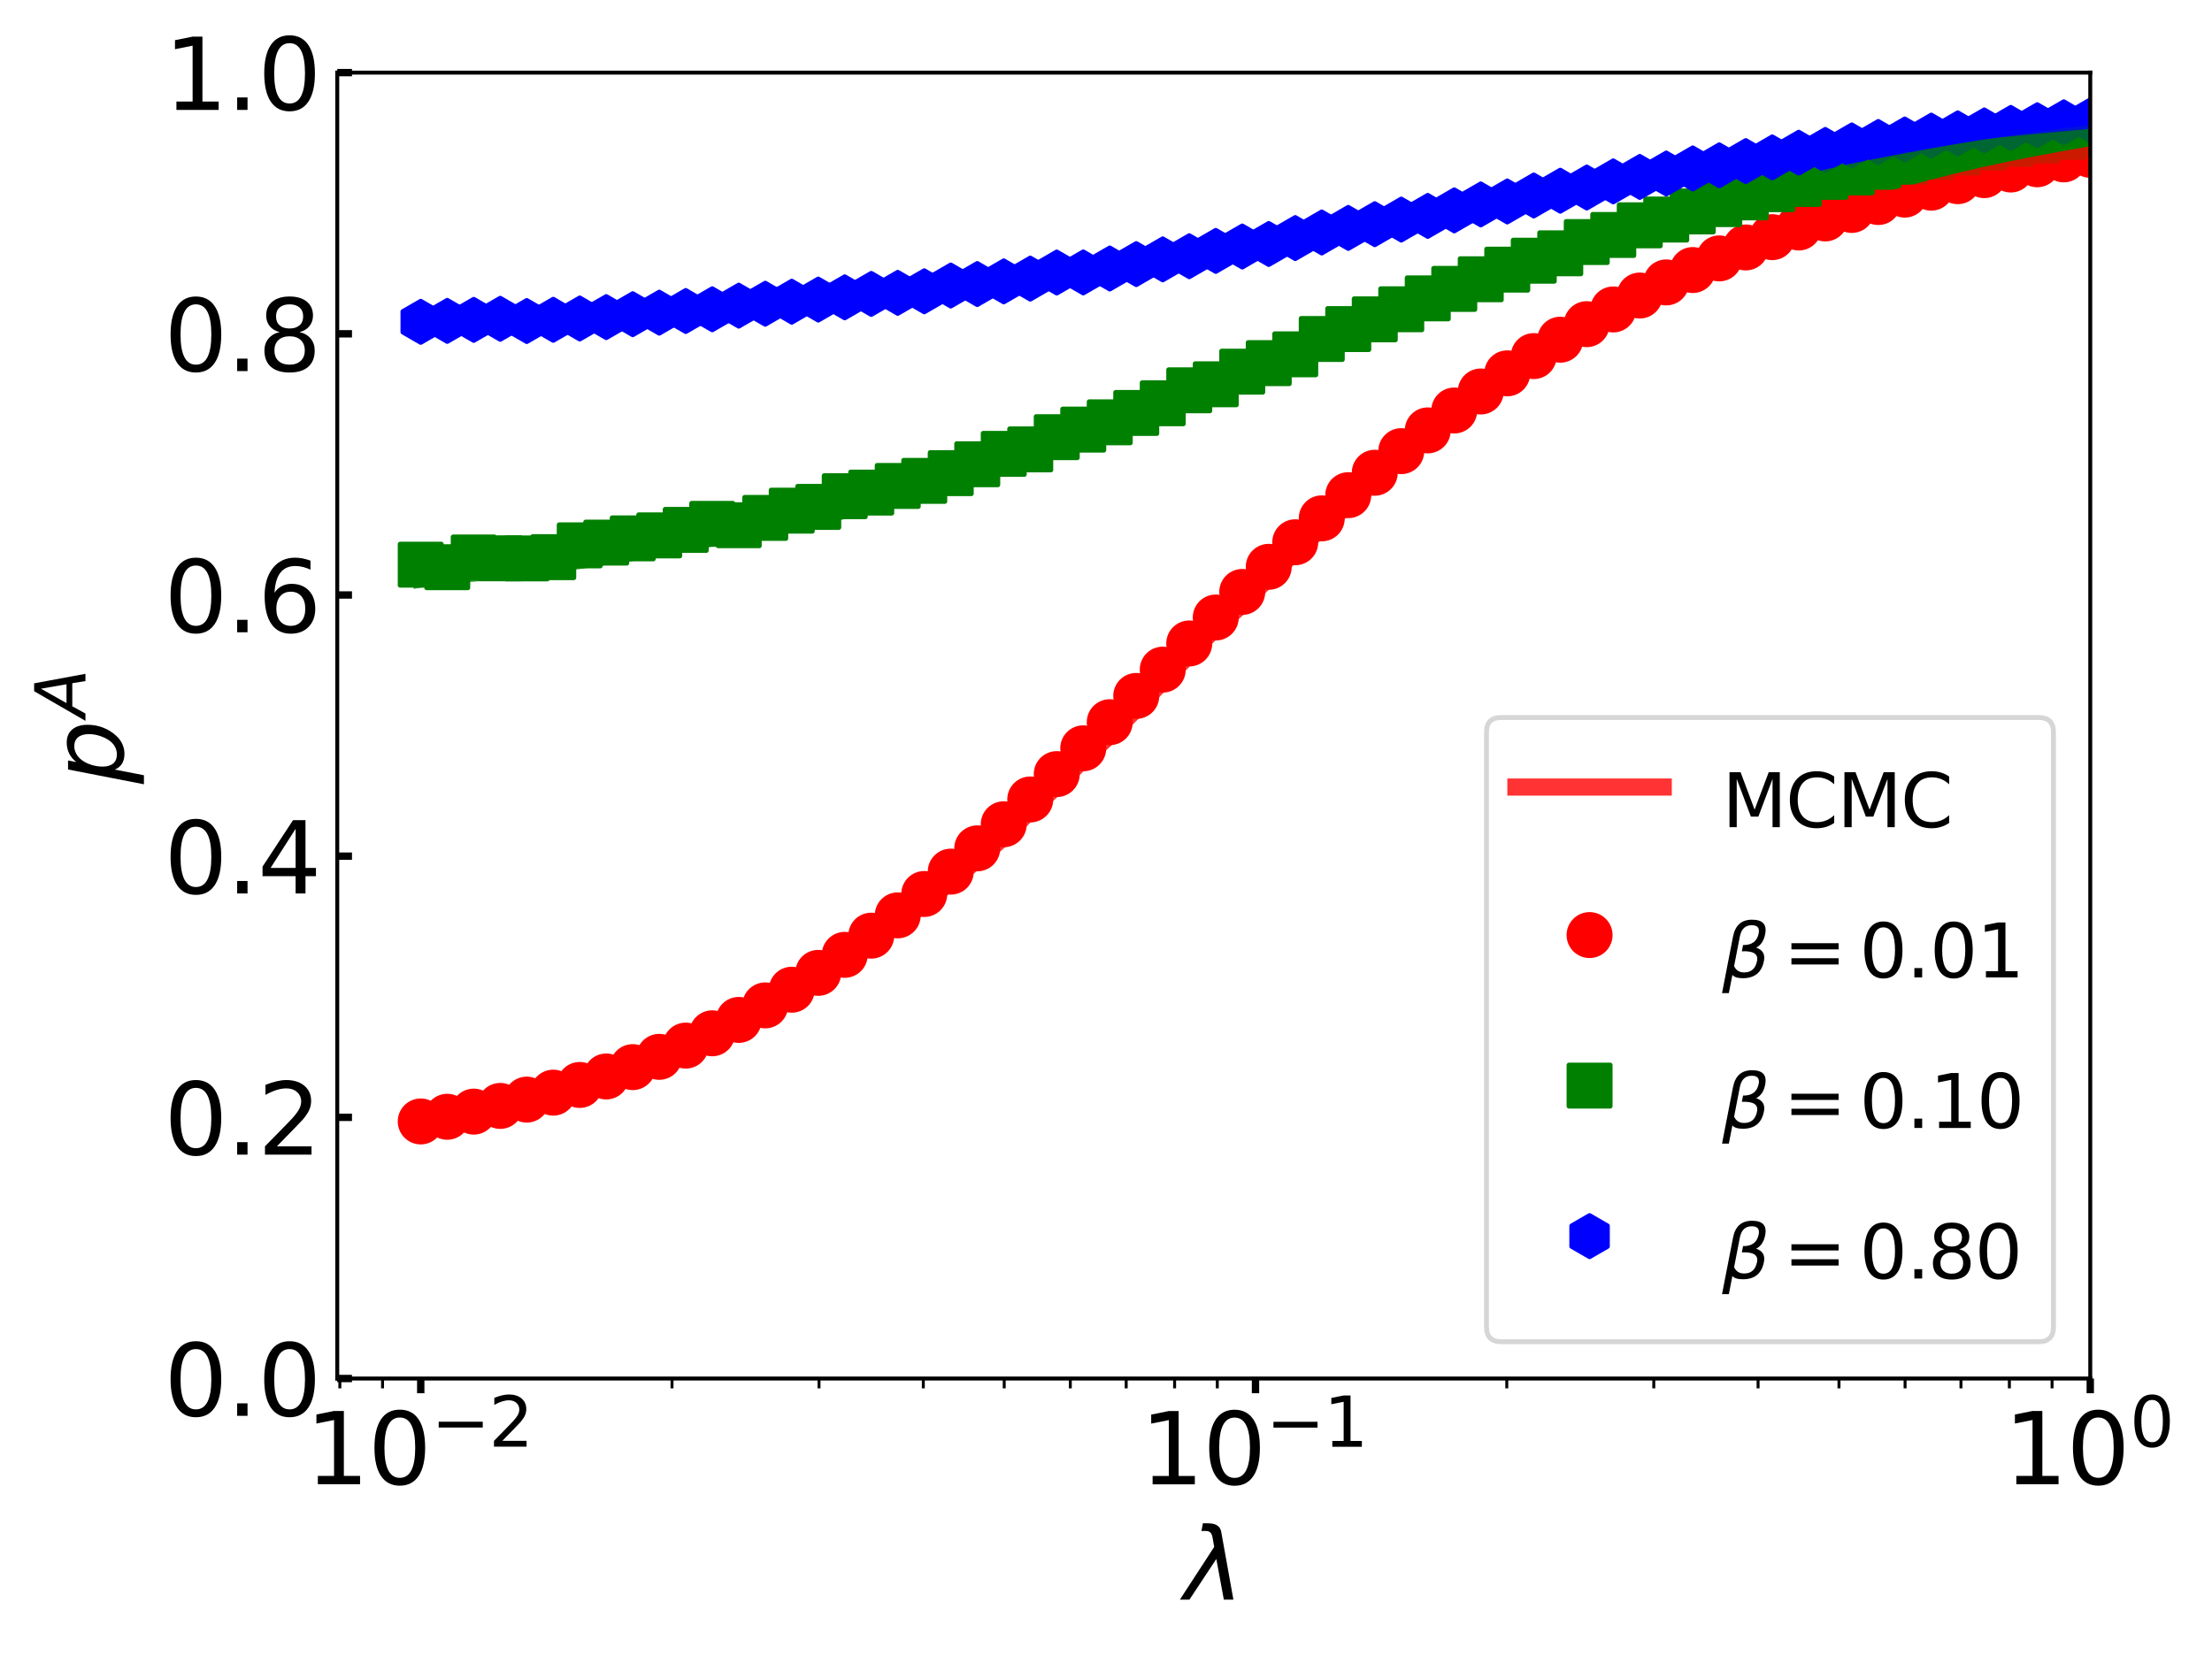 <?xml version="1.0" encoding="utf-8" standalone="no"?>
<!DOCTYPE svg PUBLIC "-//W3C//DTD SVG 1.1//EN"
  "http://www.w3.org/Graphics/SVG/1.1/DTD/svg11.dtd">
<svg xmlns:xlink="http://www.w3.org/1999/xlink" width="450.626pt" height="337.323pt" viewBox="0 0 450.626 337.323" xmlns="http://www.w3.org/2000/svg" version="1.1">
 <defs>
  <style type="text/css">*{stroke-linejoin: round; stroke-linecap: butt}</style>
 </defs>
 <g id="figure_1">
  <g id="patch_1">
   <path d="M 0 337.323 
L 450.626 337.323 
L 450.626 0 
L 0 0 
z
" style="fill: #ffffff"/>
  </g>
  <g id="axes_1">
   <g id="patch_2">
    <path d="M 68.706 280.91 
L 425.826 280.91 
L 425.826 14.798 
L 68.706 14.798 
z
" style="fill: #ffffff"/>
   </g>
   <g id="PathCollection_1">
    <defs>
     <path id="m2242b0184d" d="M 0 4.183 
C 1.109 4.183 2.174 3.743 2.958 2.958 
C 3.743 2.174 4.183 1.109 4.183 0 
C 4.183 -1.109 3.743 -2.174 2.958 -2.958 
C 2.174 -3.743 1.109 -4.183 0 -4.183 
C -1.109 -4.183 -2.174 -3.743 -2.958 -2.958 
C -3.743 -2.174 -4.183 -1.109 -4.183 0 
C -4.183 1.109 -3.743 2.174 -2.958 2.958 
C -2.174 3.743 -1.109 4.183 0 4.183 
z
" style="stroke: #ff0000"/>
    </defs>
    <g clip-path="url(#p37061e6692)">
     <use xlink:href="#m2242b0184d" x="85.712" y="228.523" style="fill: #ff0000; stroke: #ff0000"/>
     <use xlink:href="#m2242b0184d" x="91.111" y="227.573" style="fill: #ff0000; stroke: #ff0000"/>
     <use xlink:href="#m2242b0184d" x="96.509" y="226.521" style="fill: #ff0000; stroke: #ff0000"/>
     <use xlink:href="#m2242b0184d" x="101.908" y="225.359" style="fill: #ff0000; stroke: #ff0000"/>
     <use xlink:href="#m2242b0184d" x="107.307" y="224.074" style="fill: #ff0000; stroke: #ff0000"/>
     <use xlink:href="#m2242b0184d" x="112.705" y="222.655" style="fill: #ff0000; stroke: #ff0000"/>
     <use xlink:href="#m2242b0184d" x="118.104" y="221.087" style="fill: #ff0000; stroke: #ff0000"/>
     <use xlink:href="#m2242b0184d" x="123.502" y="219.358" style="fill: #ff0000; stroke: #ff0000"/>
     <use xlink:href="#m2242b0184d" x="128.901" y="217.453" style="fill: #ff0000; stroke: #ff0000"/>
     <use xlink:href="#m2242b0184d" x="134.3" y="215.361" style="fill: #ff0000; stroke: #ff0000"/>
     <use xlink:href="#m2242b0184d" x="139.698" y="213.068" style="fill: #ff0000; stroke: #ff0000"/>
     <use xlink:href="#m2242b0184d" x="145.097" y="210.562" style="fill: #ff0000; stroke: #ff0000"/>
     <use xlink:href="#m2242b0184d" x="150.496" y="207.834" style="fill: #ff0000; stroke: #ff0000"/>
     <use xlink:href="#m2242b0184d" x="155.894" y="204.875" style="fill: #ff0000; stroke: #ff0000"/>
     <use xlink:href="#m2242b0184d" x="161.293" y="201.68" style="fill: #ff0000; stroke: #ff0000"/>
     <use xlink:href="#m2242b0184d" x="166.692" y="198.246" style="fill: #ff0000; stroke: #ff0000"/>
     <use xlink:href="#m2242b0184d" x="172.09" y="194.573" style="fill: #ff0000; stroke: #ff0000"/>
     <use xlink:href="#m2242b0184d" x="177.489" y="190.665" style="fill: #ff0000; stroke: #ff0000"/>
     <use xlink:href="#m2242b0184d" x="182.887" y="186.528" style="fill: #ff0000; stroke: #ff0000"/>
     <use xlink:href="#m2242b0184d" x="188.286" y="182.174" style="fill: #ff0000; stroke: #ff0000"/>
     <use xlink:href="#m2242b0184d" x="193.685" y="177.617" style="fill: #ff0000; stroke: #ff0000"/>
     <use xlink:href="#m2242b0184d" x="199.083" y="172.873" style="fill: #ff0000; stroke: #ff0000"/>
     <use xlink:href="#m2242b0184d" x="204.482" y="167.964" style="fill: #ff0000; stroke: #ff0000"/>
     <use xlink:href="#m2242b0184d" x="209.881" y="162.912" style="fill: #ff0000; stroke: #ff0000"/>
     <use xlink:href="#m2242b0184d" x="215.279" y="157.744" style="fill: #ff0000; stroke: #ff0000"/>
     <use xlink:href="#m2242b0184d" x="220.678" y="152.486" style="fill: #ff0000; stroke: #ff0000"/>
     <use xlink:href="#m2242b0184d" x="226.077" y="147.166" style="fill: #ff0000; stroke: #ff0000"/>
     <use xlink:href="#m2242b0184d" x="231.475" y="141.813" style="fill: #ff0000; stroke: #ff0000"/>
     <use xlink:href="#m2242b0184d" x="236.874" y="136.455" style="fill: #ff0000; stroke: #ff0000"/>
     <use xlink:href="#m2242b0184d" x="242.273" y="131.12" style="fill: #ff0000; stroke: #ff0000"/>
     <use xlink:href="#m2242b0184d" x="247.671" y="125.834" style="fill: #ff0000; stroke: #ff0000"/>
     <use xlink:href="#m2242b0184d" x="253.07" y="120.621" style="fill: #ff0000; stroke: #ff0000"/>
     <use xlink:href="#m2242b0184d" x="258.468" y="115.504" style="fill: #ff0000; stroke: #ff0000"/>
     <use xlink:href="#m2242b0184d" x="263.867" y="110.501" style="fill: #ff0000; stroke: #ff0000"/>
     <use xlink:href="#m2242b0184d" x="269.266" y="105.63" style="fill: #ff0000; stroke: #ff0000"/>
     <use xlink:href="#m2242b0184d" x="274.664" y="100.904" style="fill: #ff0000; stroke: #ff0000"/>
     <use xlink:href="#m2242b0184d" x="280.063" y="96.336" style="fill: #ff0000; stroke: #ff0000"/>
     <use xlink:href="#m2242b0184d" x="285.462" y="91.933" style="fill: #ff0000; stroke: #ff0000"/>
     <use xlink:href="#m2242b0184d" x="290.86" y="87.703" style="fill: #ff0000; stroke: #ff0000"/>
     <use xlink:href="#m2242b0184d" x="296.259" y="83.649" style="fill: #ff0000; stroke: #ff0000"/>
     <use xlink:href="#m2242b0184d" x="301.658" y="79.775" style="fill: #ff0000; stroke: #ff0000"/>
     <use xlink:href="#m2242b0184d" x="307.056" y="76.079" style="fill: #ff0000; stroke: #ff0000"/>
     <use xlink:href="#m2242b0184d" x="312.455" y="72.563" style="fill: #ff0000; stroke: #ff0000"/>
     <use xlink:href="#m2242b0184d" x="317.853" y="69.223" style="fill: #ff0000; stroke: #ff0000"/>
     <use xlink:href="#m2242b0184d" x="323.252" y="66.056" style="fill: #ff0000; stroke: #ff0000"/>
     <use xlink:href="#m2242b0184d" x="328.651" y="63.058" style="fill: #ff0000; stroke: #ff0000"/>
     <use xlink:href="#m2242b0184d" x="334.049" y="60.224" style="fill: #ff0000; stroke: #ff0000"/>
     <use xlink:href="#m2242b0184d" x="339.448" y="57.55" style="fill: #ff0000; stroke: #ff0000"/>
     <use xlink:href="#m2242b0184d" x="344.847" y="55.029" style="fill: #ff0000; stroke: #ff0000"/>
     <use xlink:href="#m2242b0184d" x="350.245" y="52.656" style="fill: #ff0000; stroke: #ff0000"/>
     <use xlink:href="#m2242b0184d" x="355.644" y="50.424" style="fill: #ff0000; stroke: #ff0000"/>
     <use xlink:href="#m2242b0184d" x="361.043" y="48.327" style="fill: #ff0000; stroke: #ff0000"/>
     <use xlink:href="#m2242b0184d" x="366.441" y="46.36" style="fill: #ff0000; stroke: #ff0000"/>
     <use xlink:href="#m2242b0184d" x="371.84" y="44.514" style="fill: #ff0000; stroke: #ff0000"/>
     <use xlink:href="#m2242b0184d" x="377.238" y="42.786" style="fill: #ff0000; stroke: #ff0000"/>
     <use xlink:href="#m2242b0184d" x="382.637" y="41.168" style="fill: #ff0000; stroke: #ff0000"/>
     <use xlink:href="#m2242b0184d" x="388.036" y="39.656" style="fill: #ff0000; stroke: #ff0000"/>
     <use xlink:href="#m2242b0184d" x="393.434" y="38.242" style="fill: #ff0000; stroke: #ff0000"/>
     <use xlink:href="#m2242b0184d" x="398.833" y="36.922" style="fill: #ff0000; stroke: #ff0000"/>
     <use xlink:href="#m2242b0184d" x="404.232" y="35.691" style="fill: #ff0000; stroke: #ff0000"/>
     <use xlink:href="#m2242b0184d" x="409.63" y="34.543" style="fill: #ff0000; stroke: #ff0000"/>
     <use xlink:href="#m2242b0184d" x="415.029" y="33.475" style="fill: #ff0000; stroke: #ff0000"/>
     <use xlink:href="#m2242b0184d" x="420.428" y="32.48" style="fill: #ff0000; stroke: #ff0000"/>
     <use xlink:href="#m2242b0184d" x="425.826" y="31.556" style="fill: #ff0000; stroke: #ff0000"/>
    </g>
   </g>
   <g id="PathCollection_2">
    <defs>
     <path id="m37673b6695" d="M -4.183 4.183 
L 4.183 4.183 
L 4.183 -4.183 
L -4.183 -4.183 
z
" style="stroke: #008000"/>
    </defs>
    <g clip-path="url(#p37061e6692)">
     <use xlink:href="#m37673b6695" x="85.712" y="115.068" style="fill: #008000; stroke: #008000"/>
     <use xlink:href="#m37673b6695" x="91.111" y="115.581" style="fill: #008000; stroke: #008000"/>
     <use xlink:href="#m37673b6695" x="96.509" y="113.599" style="fill: #008000; stroke: #008000"/>
     <use xlink:href="#m37673b6695" x="101.908" y="113.769" style="fill: #008000; stroke: #008000"/>
     <use xlink:href="#m37673b6695" x="107.307" y="113.792" style="fill: #008000; stroke: #008000"/>
     <use xlink:href="#m37673b6695" x="112.705" y="113.532" style="fill: #008000; stroke: #008000"/>
     <use xlink:href="#m37673b6695" x="118.104" y="111.132" style="fill: #008000; stroke: #008000"/>
     <use xlink:href="#m37673b6695" x="123.502" y="110.568" style="fill: #008000; stroke: #008000"/>
     <use xlink:href="#m37673b6695" x="128.901" y="109.709" style="fill: #008000; stroke: #008000"/>
     <use xlink:href="#m37673b6695" x="134.3" y="109.1" style="fill: #008000; stroke: #008000"/>
     <use xlink:href="#m37673b6695" x="139.698" y="107.978" style="fill: #008000; stroke: #008000"/>
     <use xlink:href="#m37673b6695" x="145.097" y="106.752" style="fill: #008000; stroke: #008000"/>
     <use xlink:href="#m37673b6695" x="150.496" y="107.029" style="fill: #008000; stroke: #008000"/>
     <use xlink:href="#m37673b6695" x="155.894" y="105.539" style="fill: #008000; stroke: #008000"/>
     <use xlink:href="#m37673b6695" x="161.293" y="104.06" style="fill: #008000; stroke: #008000"/>
     <use xlink:href="#m37673b6695" x="166.692" y="103.296" style="fill: #008000; stroke: #008000"/>
     <use xlink:href="#m37673b6695" x="172.09" y="101.116" style="fill: #008000; stroke: #008000"/>
     <use xlink:href="#m37673b6695" x="177.489" y="100.378" style="fill: #008000; stroke: #008000"/>
     <use xlink:href="#m37673b6695" x="182.887" y="99.021" style="fill: #008000; stroke: #008000"/>
     <use xlink:href="#m37673b6695" x="188.286" y="97.992" style="fill: #008000; stroke: #008000"/>
     <use xlink:href="#m37673b6695" x="193.685" y="96.417" style="fill: #008000; stroke: #008000"/>
     <use xlink:href="#m37673b6695" x="199.083" y="94.605" style="fill: #008000; stroke: #008000"/>
     <use xlink:href="#m37673b6695" x="204.482" y="92.485" style="fill: #008000; stroke: #008000"/>
     <use xlink:href="#m37673b6695" x="209.881" y="91.575" style="fill: #008000; stroke: #008000"/>
     <use xlink:href="#m37673b6695" x="215.279" y="89.084" style="fill: #008000; stroke: #008000"/>
     <use xlink:href="#m37673b6695" x="220.678" y="87.542" style="fill: #008000; stroke: #008000"/>
     <use xlink:href="#m37673b6695" x="226.077" y="86.058" style="fill: #008000; stroke: #008000"/>
     <use xlink:href="#m37673b6695" x="231.475" y="84.149" style="fill: #008000; stroke: #008000"/>
     <use xlink:href="#m37673b6695" x="236.874" y="82.176" style="fill: #008000; stroke: #008000"/>
     <use xlink:href="#m37673b6695" x="242.273" y="79.535" style="fill: #008000; stroke: #008000"/>
     <use xlink:href="#m37673b6695" x="247.671" y="78.305" style="fill: #008000; stroke: #008000"/>
     <use xlink:href="#m37673b6695" x="253.07" y="75.735" style="fill: #008000; stroke: #008000"/>
     <use xlink:href="#m37673b6695" x="258.468" y="74" style="fill: #008000; stroke: #008000"/>
     <use xlink:href="#m37673b6695" x="263.867" y="72.202" style="fill: #008000; stroke: #008000"/>
     <use xlink:href="#m37673b6695" x="269.266" y="69.08" style="fill: #008000; stroke: #008000"/>
     <use xlink:href="#m37673b6695" x="274.664" y="67.056" style="fill: #008000; stroke: #008000"/>
     <use xlink:href="#m37673b6695" x="280.063" y="65.073" style="fill: #008000; stroke: #008000"/>
     <use xlink:href="#m37673b6695" x="285.462" y="63.025" style="fill: #008000; stroke: #008000"/>
     <use xlink:href="#m37673b6695" x="290.86" y="60.798" style="fill: #008000; stroke: #008000"/>
     <use xlink:href="#m37673b6695" x="296.259" y="58.872" style="fill: #008000; stroke: #008000"/>
     <use xlink:href="#m37673b6695" x="301.658" y="56.906" style="fill: #008000; stroke: #008000"/>
     <use xlink:href="#m37673b6695" x="307.056" y="54.95" style="fill: #008000; stroke: #008000"/>
     <use xlink:href="#m37673b6695" x="312.455" y="53.126" style="fill: #008000; stroke: #008000"/>
     <use xlink:href="#m37673b6695" x="317.853" y="51.616" style="fill: #008000; stroke: #008000"/>
     <use xlink:href="#m37673b6695" x="323.252" y="49.324" style="fill: #008000; stroke: #008000"/>
     <use xlink:href="#m37673b6695" x="328.651" y="47.884" style="fill: #008000; stroke: #008000"/>
     <use xlink:href="#m37673b6695" x="334.049" y="45.916" style="fill: #008000; stroke: #008000"/>
     <use xlink:href="#m37673b6695" x="339.448" y="44.739" style="fill: #008000; stroke: #008000"/>
     <use xlink:href="#m37673b6695" x="344.847" y="43.087" style="fill: #008000; stroke: #008000"/>
     <use xlink:href="#m37673b6695" x="350.245" y="41.588" style="fill: #008000; stroke: #008000"/>
     <use xlink:href="#m37673b6695" x="355.644" y="40.222" style="fill: #008000; stroke: #008000"/>
     <use xlink:href="#m37673b6695" x="361.043" y="38.558" style="fill: #008000; stroke: #008000"/>
     <use xlink:href="#m37673b6695" x="366.441" y="37.488" style="fill: #008000; stroke: #008000"/>
     <use xlink:href="#m37673b6695" x="371.84" y="36.044" style="fill: #008000; stroke: #008000"/>
     <use xlink:href="#m37673b6695" x="377.238" y="35.138" style="fill: #008000; stroke: #008000"/>
     <use xlink:href="#m37673b6695" x="382.637" y="33.995" style="fill: #008000; stroke: #008000"/>
     <use xlink:href="#m37673b6695" x="388.036" y="32.959" style="fill: #008000; stroke: #008000"/>
     <use xlink:href="#m37673b6695" x="393.434" y="31.977" style="fill: #008000; stroke: #008000"/>
     <use xlink:href="#m37673b6695" x="398.833" y="31.079" style="fill: #008000; stroke: #008000"/>
     <use xlink:href="#m37673b6695" x="404.232" y="30.067" style="fill: #008000; stroke: #008000"/>
     <use xlink:href="#m37673b6695" x="409.63" y="29.337" style="fill: #008000; stroke: #008000"/>
     <use xlink:href="#m37673b6695" x="415.029" y="28.642" style="fill: #008000; stroke: #008000"/>
     <use xlink:href="#m37673b6695" x="420.428" y="27.916" style="fill: #008000; stroke: #008000"/>
     <use xlink:href="#m37673b6695" x="425.826" y="27.229" style="fill: #008000; stroke: #008000"/>
    </g>
   </g>
   <g id="PathCollection_3">
    <defs>
     <path id="mcf98346c05" d="M 0 -4.183 
L -3.623 -2.092 
L -3.623 2.092 
L -0 4.183 
L 3.623 2.092 
L 3.623 -2.092 
z
" style="stroke: #0000ff"/>
    </defs>
    <g clip-path="url(#p37061e6692)">
     <use xlink:href="#mcf98346c05" x="85.712" y="65.578" style="fill: #0000ff; stroke: #0000ff"/>
     <use xlink:href="#mcf98346c05" x="91.111" y="65.385" style="fill: #0000ff; stroke: #0000ff"/>
     <use xlink:href="#mcf98346c05" x="96.509" y="65.18" style="fill: #0000ff; stroke: #0000ff"/>
     <use xlink:href="#mcf98346c05" x="101.908" y="64.962" style="fill: #0000ff; stroke: #0000ff"/>
     <use xlink:href="#mcf98346c05" x="107.307" y="65.417" style="fill: #0000ff; stroke: #0000ff"/>
     <use xlink:href="#mcf98346c05" x="112.705" y="65.167" style="fill: #0000ff; stroke: #0000ff"/>
     <use xlink:href="#mcf98346c05" x="118.104" y="64.901" style="fill: #0000ff; stroke: #0000ff"/>
     <use xlink:href="#mcf98346c05" x="123.502" y="64.619" style="fill: #0000ff; stroke: #0000ff"/>
     <use xlink:href="#mcf98346c05" x="128.901" y="64.026" style="fill: #0000ff; stroke: #0000ff"/>
     <use xlink:href="#mcf98346c05" x="134.3" y="63.711" style="fill: #0000ff; stroke: #0000ff"/>
     <use xlink:href="#mcf98346c05" x="139.698" y="63.377" style="fill: #0000ff; stroke: #0000ff"/>
     <use xlink:href="#mcf98346c05" x="145.097" y="63.024" style="fill: #0000ff; stroke: #0000ff"/>
     <use xlink:href="#mcf98346c05" x="150.496" y="62.283" style="fill: #0000ff; stroke: #0000ff"/>
     <use xlink:href="#mcf98346c05" x="155.894" y="61.892" style="fill: #0000ff; stroke: #0000ff"/>
     <use xlink:href="#mcf98346c05" x="161.293" y="61.48" style="fill: #0000ff; stroke: #0000ff"/>
     <use xlink:href="#mcf98346c05" x="166.692" y="61.046" style="fill: #0000ff; stroke: #0000ff"/>
     <use xlink:href="#mcf98346c05" x="172.09" y="60.589" style="fill: #0000ff; stroke: #0000ff"/>
     <use xlink:href="#mcf98346c05" x="177.489" y="59.891" style="fill: #0000ff; stroke: #0000ff"/>
     <use xlink:href="#mcf98346c05" x="182.887" y="59.673" style="fill: #0000ff; stroke: #0000ff"/>
     <use xlink:href="#mcf98346c05" x="188.286" y="59.36" style="fill: #0000ff; stroke: #0000ff"/>
     <use xlink:href="#mcf98346c05" x="193.685" y="58.185" style="fill: #0000ff; stroke: #0000ff"/>
     <use xlink:href="#mcf98346c05" x="199.083" y="57.88" style="fill: #0000ff; stroke: #0000ff"/>
     <use xlink:href="#mcf98346c05" x="204.482" y="57.335" style="fill: #0000ff; stroke: #0000ff"/>
     <use xlink:href="#mcf98346c05" x="209.881" y="56.773" style="fill: #0000ff; stroke: #0000ff"/>
     <use xlink:href="#mcf98346c05" x="215.279" y="55.531" style="fill: #0000ff; stroke: #0000ff"/>
     <use xlink:href="#mcf98346c05" x="220.678" y="55.514" style="fill: #0000ff; stroke: #0000ff"/>
     <use xlink:href="#mcf98346c05" x="226.077" y="54.714" style="fill: #0000ff; stroke: #0000ff"/>
     <use xlink:href="#mcf98346c05" x="231.475" y="53.819" style="fill: #0000ff; stroke: #0000ff"/>
     <use xlink:href="#mcf98346c05" x="236.874" y="52.851" style="fill: #0000ff; stroke: #0000ff"/>
     <use xlink:href="#mcf98346c05" x="242.273" y="52.212" style="fill: #0000ff; stroke: #0000ff"/>
     <use xlink:href="#mcf98346c05" x="247.671" y="51.125" style="fill: #0000ff; stroke: #0000ff"/>
     <use xlink:href="#mcf98346c05" x="253.07" y="50.233" style="fill: #0000ff; stroke: #0000ff"/>
     <use xlink:href="#mcf98346c05" x="258.468" y="49.718" style="fill: #0000ff; stroke: #0000ff"/>
     <use xlink:href="#mcf98346c05" x="263.867" y="48.513" style="fill: #0000ff; stroke: #0000ff"/>
     <use xlink:href="#mcf98346c05" x="269.266" y="47.375" style="fill: #0000ff; stroke: #0000ff"/>
     <use xlink:href="#mcf98346c05" x="274.664" y="46.443" style="fill: #0000ff; stroke: #0000ff"/>
     <use xlink:href="#mcf98346c05" x="280.063" y="45.685" style="fill: #0000ff; stroke: #0000ff"/>
     <use xlink:href="#mcf98346c05" x="285.462" y="44.747" style="fill: #0000ff; stroke: #0000ff"/>
     <use xlink:href="#mcf98346c05" x="290.86" y="43.995" style="fill: #0000ff; stroke: #0000ff"/>
     <use xlink:href="#mcf98346c05" x="296.259" y="42.871" style="fill: #0000ff; stroke: #0000ff"/>
     <use xlink:href="#mcf98346c05" x="301.658" y="41.656" style="fill: #0000ff; stroke: #0000ff"/>
     <use xlink:href="#mcf98346c05" x="307.056" y="41.052" style="fill: #0000ff; stroke: #0000ff"/>
     <use xlink:href="#mcf98346c05" x="312.455" y="39.837" style="fill: #0000ff; stroke: #0000ff"/>
     <use xlink:href="#mcf98346c05" x="317.853" y="38.862" style="fill: #0000ff; stroke: #0000ff"/>
     <use xlink:href="#mcf98346c05" x="323.252" y="38.212" style="fill: #0000ff; stroke: #0000ff"/>
     <use xlink:href="#mcf98346c05" x="328.651" y="36.961" style="fill: #0000ff; stroke: #0000ff"/>
     <use xlink:href="#mcf98346c05" x="334.049" y="36.052" style="fill: #0000ff; stroke: #0000ff"/>
     <use xlink:href="#mcf98346c05" x="339.448" y="35.36" style="fill: #0000ff; stroke: #0000ff"/>
     <use xlink:href="#mcf98346c05" x="344.847" y="34.321" style="fill: #0000ff; stroke: #0000ff"/>
     <use xlink:href="#mcf98346c05" x="350.245" y="33.688" style="fill: #0000ff; stroke: #0000ff"/>
     <use xlink:href="#mcf98346c05" x="355.644" y="32.825" style="fill: #0000ff; stroke: #0000ff"/>
     <use xlink:href="#mcf98346c05" x="361.043" y="32.073" style="fill: #0000ff; stroke: #0000ff"/>
     <use xlink:href="#mcf98346c05" x="366.441" y="31.119" style="fill: #0000ff; stroke: #0000ff"/>
     <use xlink:href="#mcf98346c05" x="371.84" y="30.552" style="fill: #0000ff; stroke: #0000ff"/>
     <use xlink:href="#mcf98346c05" x="377.238" y="29.635" style="fill: #0000ff; stroke: #0000ff"/>
     <use xlink:href="#mcf98346c05" x="382.637" y="28.931" style="fill: #0000ff; stroke: #0000ff"/>
     <use xlink:href="#mcf98346c05" x="388.036" y="28.427" style="fill: #0000ff; stroke: #0000ff"/>
     <use xlink:href="#mcf98346c05" x="393.434" y="27.635" style="fill: #0000ff; stroke: #0000ff"/>
     <use xlink:href="#mcf98346c05" x="398.833" y="27.173" style="fill: #0000ff; stroke: #0000ff"/>
     <use xlink:href="#mcf98346c05" x="404.232" y="26.58" style="fill: #0000ff; stroke: #0000ff"/>
     <use xlink:href="#mcf98346c05" x="409.63" y="26.062" style="fill: #0000ff; stroke: #0000ff"/>
     <use xlink:href="#mcf98346c05" x="415.029" y="25.515" style="fill: #0000ff; stroke: #0000ff"/>
     <use xlink:href="#mcf98346c05" x="420.428" y="24.924" style="fill: #0000ff; stroke: #0000ff"/>
     <use xlink:href="#mcf98346c05" x="425.826" y="24.531" style="fill: #0000ff; stroke: #0000ff"/>
    </g>
   </g>
   <g id="matplotlib.axis_1">
    <g id="xtick_1">
     <g id="line2d_1">
      <defs>
       <path id="m4c2affad23" d="M 0 0 
L 0 3 
" style="stroke: #000000; stroke-width: 1.5"/>
      </defs>
      <g>
       <use xlink:href="#m4c2affad23" x="85.712" y="280.91" style="stroke: #000000; stroke-width: 1.5"/>
      </g>
     </g>
     <g id="text_1">
      <!-- $\mathdefault{10^{-2}}$ -->
      <g transform="translate(62.212 302.607) scale(0.2 -0.2)">
       <defs>
        <path id="DejaVuSans-31" d="M 794 531 
L 1825 531 
L 1825 4091 
L 703 3866 
L 703 4441 
L 1819 4666 
L 2450 4666 
L 2450 531 
L 3481 531 
L 3481 0 
L 794 0 
L 794 531 
z
" transform="scale(0.016)"/>
        <path id="DejaVuSans-30" d="M 2034 4250 
Q 1547 4250 1301 3770 
Q 1056 3291 1056 2328 
Q 1056 1369 1301 889 
Q 1547 409 2034 409 
Q 2525 409 2770 889 
Q 3016 1369 3016 2328 
Q 3016 3291 2770 3770 
Q 2525 4250 2034 4250 
z
M 2034 4750 
Q 2819 4750 3233 4129 
Q 3647 3509 3647 2328 
Q 3647 1150 3233 529 
Q 2819 -91 2034 -91 
Q 1250 -91 836 529 
Q 422 1150 422 2328 
Q 422 3509 836 4129 
Q 1250 4750 2034 4750 
z
" transform="scale(0.016)"/>
        <path id="DejaVuSans-2212" d="M 678 2272 
L 4684 2272 
L 4684 1741 
L 678 1741 
L 678 2272 
z
" transform="scale(0.016)"/>
        <path id="DejaVuSans-32" d="M 1228 531 
L 3431 531 
L 3431 0 
L 469 0 
L 469 531 
Q 828 903 1448 1529 
Q 2069 2156 2228 2338 
Q 2531 2678 2651 2914 
Q 2772 3150 2772 3378 
Q 2772 3750 2511 3984 
Q 2250 4219 1831 4219 
Q 1534 4219 1204 4116 
Q 875 4013 500 3803 
L 500 4441 
Q 881 4594 1212 4672 
Q 1544 4750 1819 4750 
Q 2544 4750 2975 4387 
Q 3406 4025 3406 3419 
Q 3406 3131 3298 2873 
Q 3191 2616 2906 2266 
Q 2828 2175 2409 1742 
Q 1991 1309 1228 531 
z
" transform="scale(0.016)"/>
       </defs>
       <use xlink:href="#DejaVuSans-31" transform="translate(0 0.766)"/>
       <use xlink:href="#DejaVuSans-30" transform="translate(63.623 0.766)"/>
       <use xlink:href="#DejaVuSans-2212" transform="translate(128.203 39.047) scale(0.7)"/>
       <use xlink:href="#DejaVuSans-32" transform="translate(186.855 39.047) scale(0.7)"/>
      </g>
     </g>
    </g>
    <g id="xtick_2">
     <g id="line2d_2">
      <g>
       <use xlink:href="#m4c2affad23" x="255.769" y="280.91" style="stroke: #000000; stroke-width: 1.5"/>
      </g>
     </g>
     <g id="text_2">
      <!-- $\mathdefault{10^{-1}}$ -->
      <g transform="translate(232.269 302.607) scale(0.2 -0.2)">
       <use xlink:href="#DejaVuSans-31" transform="translate(0 0.684)"/>
       <use xlink:href="#DejaVuSans-30" transform="translate(63.623 0.684)"/>
       <use xlink:href="#DejaVuSans-2212" transform="translate(128.203 38.966) scale(0.7)"/>
       <use xlink:href="#DejaVuSans-31" transform="translate(186.855 38.966) scale(0.7)"/>
      </g>
     </g>
    </g>
    <g id="xtick_3">
     <g id="line2d_3">
      <g>
       <use xlink:href="#m4c2affad23" x="425.826" y="280.91" style="stroke: #000000; stroke-width: 1.5"/>
      </g>
     </g>
     <g id="text_3">
      <!-- $\mathdefault{10^{0}}$ -->
      <g transform="translate(408.226 302.607) scale(0.2 -0.2)">
       <use xlink:href="#DejaVuSans-31" transform="translate(0 0.766)"/>
       <use xlink:href="#DejaVuSans-30" transform="translate(63.623 0.766)"/>
       <use xlink:href="#DejaVuSans-30" transform="translate(128.203 39.047) scale(0.7)"/>
      </g>
     </g>
    </g>
    <g id="xtick_4">
     <g id="line2d_4">
      <defs>
       <path id="md78dd29c86" d="M 0 0 
L 0 2 
" style="stroke: #000000; stroke-width: 0.6"/>
      </defs>
      <g>
       <use xlink:href="#md78dd29c86" x="69.232" y="280.91" style="stroke: #000000; stroke-width: 0.6"/>
      </g>
     </g>
    </g>
    <g id="xtick_5">
     <g id="line2d_5">
      <g>
       <use xlink:href="#md78dd29c86" x="77.931" y="280.91" style="stroke: #000000; stroke-width: 0.6"/>
      </g>
     </g>
    </g>
    <g id="xtick_6">
     <g id="line2d_6">
      <g>
       <use xlink:href="#md78dd29c86" x="136.904" y="280.91" style="stroke: #000000; stroke-width: 0.6"/>
      </g>
     </g>
    </g>
    <g id="xtick_7">
     <g id="line2d_7">
      <g>
       <use xlink:href="#md78dd29c86" x="166.85" y="280.91" style="stroke: #000000; stroke-width: 0.6"/>
      </g>
     </g>
    </g>
    <g id="xtick_8">
     <g id="line2d_8">
      <g>
       <use xlink:href="#md78dd29c86" x="188.097" y="280.91" style="stroke: #000000; stroke-width: 0.6"/>
      </g>
     </g>
    </g>
    <g id="xtick_9">
     <g id="line2d_9">
      <g>
       <use xlink:href="#md78dd29c86" x="204.577" y="280.91" style="stroke: #000000; stroke-width: 0.6"/>
      </g>
     </g>
    </g>
    <g id="xtick_10">
     <g id="line2d_10">
      <g>
       <use xlink:href="#md78dd29c86" x="218.042" y="280.91" style="stroke: #000000; stroke-width: 0.6"/>
      </g>
     </g>
    </g>
    <g id="xtick_11">
     <g id="line2d_11">
      <g>
       <use xlink:href="#md78dd29c86" x="229.427" y="280.91" style="stroke: #000000; stroke-width: 0.6"/>
      </g>
     </g>
    </g>
    <g id="xtick_12">
     <g id="line2d_12">
      <g>
       <use xlink:href="#md78dd29c86" x="239.289" y="280.91" style="stroke: #000000; stroke-width: 0.6"/>
      </g>
     </g>
    </g>
    <g id="xtick_13">
     <g id="line2d_13">
      <g>
       <use xlink:href="#md78dd29c86" x="247.988" y="280.91" style="stroke: #000000; stroke-width: 0.6"/>
      </g>
     </g>
    </g>
    <g id="xtick_14">
     <g id="line2d_14">
      <g>
       <use xlink:href="#md78dd29c86" x="306.961" y="280.91" style="stroke: #000000; stroke-width: 0.6"/>
      </g>
     </g>
    </g>
    <g id="xtick_15">
     <g id="line2d_15">
      <g>
       <use xlink:href="#md78dd29c86" x="336.907" y="280.91" style="stroke: #000000; stroke-width: 0.6"/>
      </g>
     </g>
    </g>
    <g id="xtick_16">
     <g id="line2d_16">
      <g>
       <use xlink:href="#md78dd29c86" x="358.154" y="280.91" style="stroke: #000000; stroke-width: 0.6"/>
      </g>
     </g>
    </g>
    <g id="xtick_17">
     <g id="line2d_17">
      <g>
       <use xlink:href="#md78dd29c86" x="374.634" y="280.91" style="stroke: #000000; stroke-width: 0.6"/>
      </g>
     </g>
    </g>
    <g id="xtick_18">
     <g id="line2d_18">
      <g>
       <use xlink:href="#md78dd29c86" x="388.099" y="280.91" style="stroke: #000000; stroke-width: 0.6"/>
      </g>
     </g>
    </g>
    <g id="xtick_19">
     <g id="line2d_19">
      <g>
       <use xlink:href="#md78dd29c86" x="399.484" y="280.91" style="stroke: #000000; stroke-width: 0.6"/>
      </g>
     </g>
    </g>
    <g id="xtick_20">
     <g id="line2d_20">
      <g>
       <use xlink:href="#md78dd29c86" x="409.346" y="280.91" style="stroke: #000000; stroke-width: 0.6"/>
      </g>
     </g>
    </g>
    <g id="xtick_21">
     <g id="line2d_21">
      <g>
       <use xlink:href="#md78dd29c86" x="418.045" y="280.91" style="stroke: #000000; stroke-width: 0.6"/>
      </g>
     </g>
    </g>
    <g id="text_4">
     <!-- $\lambda$ -->
     <g transform="translate(241.266 325.964) scale(0.2 -0.2)">
      <defs>
       <path id="DejaVuSans-Oblique-3bb" d="M 2350 4316 
L 3125 0 
L 2516 0 
L 2038 2588 
L 328 0 
L -281 0 
L 1903 3356 
L 1794 3975 
Q 1725 4369 1391 4369 
L 1091 4369 
L 1184 4863 
L 1550 4856 
Q 2253 4847 2350 4316 
z
" transform="scale(0.016)"/>
      </defs>
      <use xlink:href="#DejaVuSans-Oblique-3bb" transform="translate(0 0.016)"/>
     </g>
    </g>
   </g>
   <g id="matplotlib.axis_2">
    <g id="ytick_1">
     <g id="line2d_22">
      <defs>
       <path id="m55a0924ef5" d="M 0 0 
L 3 0 
" style="stroke: #000000; stroke-width: 1.5"/>
      </defs>
      <g>
       <use xlink:href="#m55a0924ef5" x="68.706" y="280.91" style="stroke: #000000; stroke-width: 1.5"/>
      </g>
     </g>
     <g id="text_5">
      <!-- 0.0 -->
      <g transform="translate(33.4 288.509) scale(0.2 -0.2)">
       <defs>
        <path id="DejaVuSans-2e" d="M 684 794 
L 1344 794 
L 1344 0 
L 684 0 
L 684 794 
z
" transform="scale(0.016)"/>
       </defs>
       <use xlink:href="#DejaVuSans-30"/>
       <use xlink:href="#DejaVuSans-2e" transform="translate(63.623 0)"/>
       <use xlink:href="#DejaVuSans-30" transform="translate(95.41 0)"/>
      </g>
     </g>
    </g>
    <g id="ytick_2">
     <g id="line2d_23">
      <g>
       <use xlink:href="#m55a0924ef5" x="68.706" y="227.688" style="stroke: #000000; stroke-width: 1.5"/>
      </g>
     </g>
     <g id="text_6">
      <!-- 0.2 -->
      <g transform="translate(33.4 235.286) scale(0.2 -0.2)">
       <use xlink:href="#DejaVuSans-30"/>
       <use xlink:href="#DejaVuSans-2e" transform="translate(63.623 0)"/>
       <use xlink:href="#DejaVuSans-32" transform="translate(95.41 0)"/>
      </g>
     </g>
    </g>
    <g id="ytick_3">
     <g id="line2d_24">
      <g>
       <use xlink:href="#m55a0924ef5" x="68.706" y="174.466" style="stroke: #000000; stroke-width: 1.5"/>
      </g>
     </g>
     <g id="text_7">
      <!-- 0.4 -->
      <g transform="translate(33.4 182.064) scale(0.2 -0.2)">
       <defs>
        <path id="DejaVuSans-34" d="M 2419 4116 
L 825 1625 
L 2419 1625 
L 2419 4116 
z
M 2253 4666 
L 3047 4666 
L 3047 1625 
L 3713 1625 
L 3713 1100 
L 3047 1100 
L 3047 0 
L 2419 0 
L 2419 1100 
L 313 1100 
L 313 1709 
L 2253 4666 
z
" transform="scale(0.016)"/>
       </defs>
       <use xlink:href="#DejaVuSans-30"/>
       <use xlink:href="#DejaVuSans-2e" transform="translate(63.623 0)"/>
       <use xlink:href="#DejaVuSans-34" transform="translate(95.41 0)"/>
      </g>
     </g>
    </g>
    <g id="ytick_4">
     <g id="line2d_25">
      <g>
       <use xlink:href="#m55a0924ef5" x="68.706" y="121.243" style="stroke: #000000; stroke-width: 1.5"/>
      </g>
     </g>
     <g id="text_8">
      <!-- 0.6 -->
      <g transform="translate(33.4 128.842) scale(0.2 -0.2)">
       <defs>
        <path id="DejaVuSans-36" d="M 2113 2584 
Q 1688 2584 1439 2293 
Q 1191 2003 1191 1497 
Q 1191 994 1439 701 
Q 1688 409 2113 409 
Q 2538 409 2786 701 
Q 3034 994 3034 1497 
Q 3034 2003 2786 2293 
Q 2538 2584 2113 2584 
z
M 3366 4563 
L 3366 3988 
Q 3128 4100 2886 4159 
Q 2644 4219 2406 4219 
Q 1781 4219 1451 3797 
Q 1122 3375 1075 2522 
Q 1259 2794 1537 2939 
Q 1816 3084 2150 3084 
Q 2853 3084 3261 2657 
Q 3669 2231 3669 1497 
Q 3669 778 3244 343 
Q 2819 -91 2113 -91 
Q 1303 -91 875 529 
Q 447 1150 447 2328 
Q 447 3434 972 4092 
Q 1497 4750 2381 4750 
Q 2619 4750 2861 4703 
Q 3103 4656 3366 4563 
z
" transform="scale(0.016)"/>
       </defs>
       <use xlink:href="#DejaVuSans-30"/>
       <use xlink:href="#DejaVuSans-2e" transform="translate(63.623 0)"/>
       <use xlink:href="#DejaVuSans-36" transform="translate(95.41 0)"/>
      </g>
     </g>
    </g>
    <g id="ytick_5">
     <g id="line2d_26">
      <g>
       <use xlink:href="#m55a0924ef5" x="68.706" y="68.021" style="stroke: #000000; stroke-width: 1.5"/>
      </g>
     </g>
     <g id="text_9">
      <!-- 0.8 -->
      <g transform="translate(33.4 75.619) scale(0.2 -0.2)">
       <defs>
        <path id="DejaVuSans-38" d="M 2034 2216 
Q 1584 2216 1326 1975 
Q 1069 1734 1069 1313 
Q 1069 891 1326 650 
Q 1584 409 2034 409 
Q 2484 409 2743 651 
Q 3003 894 3003 1313 
Q 3003 1734 2745 1975 
Q 2488 2216 2034 2216 
z
M 1403 2484 
Q 997 2584 770 2862 
Q 544 3141 544 3541 
Q 544 4100 942 4425 
Q 1341 4750 2034 4750 
Q 2731 4750 3128 4425 
Q 3525 4100 3525 3541 
Q 3525 3141 3298 2862 
Q 3072 2584 2669 2484 
Q 3125 2378 3379 2068 
Q 3634 1759 3634 1313 
Q 3634 634 3220 271 
Q 2806 -91 2034 -91 
Q 1263 -91 848 271 
Q 434 634 434 1313 
Q 434 1759 690 2068 
Q 947 2378 1403 2484 
z
M 1172 3481 
Q 1172 3119 1398 2916 
Q 1625 2713 2034 2713 
Q 2441 2713 2670 2916 
Q 2900 3119 2900 3481 
Q 2900 3844 2670 4047 
Q 2441 4250 2034 4250 
Q 1625 4250 1398 4047 
Q 1172 3844 1172 3481 
z
" transform="scale(0.016)"/>
       </defs>
       <use xlink:href="#DejaVuSans-30"/>
       <use xlink:href="#DejaVuSans-2e" transform="translate(63.623 0)"/>
       <use xlink:href="#DejaVuSans-38" transform="translate(95.41 0)"/>
      </g>
     </g>
    </g>
    <g id="ytick_6">
     <g id="line2d_27">
      <g>
       <use xlink:href="#m55a0924ef5" x="68.706" y="14.798" style="stroke: #000000; stroke-width: 1.5"/>
      </g>
     </g>
     <g id="text_10">
      <!-- 1.0 -->
      <g transform="translate(33.4 22.397) scale(0.2 -0.2)">
       <use xlink:href="#DejaVuSans-31"/>
       <use xlink:href="#DejaVuSans-2e" transform="translate(63.623 0)"/>
       <use xlink:href="#DejaVuSans-30" transform="translate(95.41 0)"/>
      </g>
     </g>
    </g>
    <g id="text_11">
     <!-- $p^{A}$ -->
     <g transform="translate(25.2 159.754) rotate(-90) scale(0.2 -0.2)">
      <defs>
       <path id="DejaVuSans-Oblique-70" d="M 3175 2156 
Q 3175 2616 2975 2859 
Q 2775 3103 2400 3103 
Q 2144 3103 1911 2972 
Q 1678 2841 1497 2591 
Q 1319 2344 1212 1994 
Q 1106 1644 1106 1300 
Q 1106 863 1306 627 
Q 1506 391 1875 391 
Q 2147 391 2380 519 
Q 2613 647 2778 891 
Q 2956 1147 3065 1494 
Q 3175 1841 3175 2156 
z
M 1394 2969 
Q 1625 3272 1939 3428 
Q 2253 3584 2638 3584 
Q 3175 3584 3472 3232 
Q 3769 2881 3769 2247 
Q 3769 1728 3584 1258 
Q 3400 788 3053 416 
Q 2822 169 2531 39 
Q 2241 -91 1919 -91 
Q 1547 -91 1294 64 
Q 1041 219 916 525 
L 556 -1331 
L -19 -1331 
L 922 3500 
L 1497 3500 
L 1394 2969 
z
" transform="scale(0.016)"/>
       <path id="DejaVuSans-Oblique-41" d="M 2356 4666 
L 3072 4666 
L 3938 0 
L 3278 0 
L 3084 1197 
L 984 1197 
L 325 0 
L -341 0 
L 2356 4666 
z
M 2584 4044 
L 1275 1722 
L 2988 1722 
L 2584 4044 
z
" transform="scale(0.016)"/>
      </defs>
      <use xlink:href="#DejaVuSans-Oblique-70" transform="translate(0 0.684)"/>
      <use xlink:href="#DejaVuSans-Oblique-41" transform="translate(68.126 38.966) scale(0.7)"/>
     </g>
    </g>
   </g>
   <g id="line2d_28">
    <path d="M 85.712 228.891 
L 91.111 227.883 
L 96.509 226.908 
L 101.908 225.784 
L 107.307 224.505 
L 112.705 223.477 
L 118.104 222.081 
L 123.502 220.032 
L 128.901 218.002 
L 134.3 216.287 
L 139.698 214.376 
L 145.097 211.776 
L 150.496 208.902 
L 155.894 206.053 
L 161.293 203.082 
L 166.692 199.947 
L 172.09 196.075 
L 177.489 192.616 
L 182.887 188.27 
L 188.286 184.077 
L 193.685 179.632 
L 199.083 175.204 
L 204.482 170.598 
L 209.881 165.175 
L 215.279 160.139 
L 220.678 154.759 
L 226.077 149.862 
L 231.475 144.466 
L 236.874 138.79 
L 242.273 133.458 
L 247.671 127.958 
L 253.07 123.175 
L 258.468 117.693 
L 263.867 112.387 
L 269.266 107.614 
L 274.664 102.772 
L 280.063 98.152 
L 285.462 93.484 
L 290.86 89.08 
L 296.259 84.875 
L 301.658 81.024 
L 307.056 77.264 
L 312.455 73.595 
L 317.853 70.101 
L 323.252 66.808 
L 328.651 63.763 
L 334.049 60.799 
L 339.448 58.072 
L 344.847 55.519 
L 350.245 53.096 
L 355.644 50.786 
L 361.043 48.612 
L 366.441 46.598 
L 371.84 44.76 
L 377.238 43 
L 382.637 41.305 
L 388.036 39.835 
L 393.434 38.422 
L 398.833 37.016 
L 404.232 35.764 
L 409.63 34.61 
L 415.029 33.531 
L 420.428 32.543 
L 425.826 31.566 
" clip-path="url(#p37061e6692)" style="fill: none; stroke: #ff0000; stroke-opacity: 0.8; stroke-width: 3.5; stroke-linecap: square"/>
   </g>
   <g id="line2d_29">
    <path d="M 85.712 117.992 
L 91.111 117.102 
L 96.509 116.788 
L 101.908 116.224 
L 107.307 115.503 
L 112.705 114.87 
L 118.104 114.204 
L 123.502 113.373 
L 128.901 112.566 
L 134.3 111.371 
L 139.698 110.751 
L 145.097 109.578 
L 150.496 108.878 
L 155.894 107.473 
L 161.293 106.49 
L 166.692 105.199 
L 172.09 103.985 
L 177.489 102.407 
L 182.887 101.22 
L 188.286 99.845 
L 193.685 98.208 
L 199.083 96.364 
L 204.482 94.856 
L 209.881 92.981 
L 215.279 91.147 
L 220.678 89.317 
L 226.077 87.262 
L 231.475 85.376 
L 236.874 83.308 
L 242.273 81.3 
L 247.671 79.216 
L 253.07 76.997 
L 258.468 74.934 
L 263.867 72.849 
L 269.266 70.552 
L 274.664 68.437 
L 280.063 66.336 
L 285.462 64.176 
L 290.86 61.941 
L 296.259 59.817 
L 301.658 57.881 
L 307.056 55.783 
L 312.455 53.806 
L 317.853 51.91 
L 323.252 50.113 
L 328.651 48.162 
L 334.049 46.543 
L 339.448 44.856 
L 344.847 43.22 
L 350.245 41.679 
L 355.644 40.342 
L 361.043 38.861 
L 366.441 37.579 
L 371.84 36.343 
L 377.238 35.111 
L 382.637 34.026 
L 388.036 32.993 
L 393.434 32.005 
L 398.833 31.068 
L 404.232 30.178 
L 409.63 29.383 
L 415.029 28.592 
L 420.428 27.902 
L 425.826 27.217 
" clip-path="url(#p37061e6692)" style="fill: none; stroke: #008000; stroke-opacity: 0.8; stroke-width: 3.5; stroke-linecap: square"/>
   </g>
   <g id="line2d_30">
    <path d="M 85.712 66.385 
L 91.111 66.364 
L 96.509 66.217 
L 101.908 65.72 
L 107.307 65.742 
L 112.705 65.251 
L 118.104 64.982 
L 123.502 64.648 
L 128.901 64.207 
L 134.3 63.983 
L 139.698 63.765 
L 145.097 63.294 
L 150.496 62.933 
L 155.894 62.372 
L 161.293 61.947 
L 166.692 61.382 
L 172.09 61.231 
L 177.489 60.517 
L 182.887 59.98 
L 188.286 59.269 
L 193.685 58.766 
L 199.083 58.028 
L 204.482 57.528 
L 209.881 56.93 
L 215.279 56.05 
L 220.678 55.258 
L 226.077 54.725 
L 231.475 53.778 
L 236.874 53.003 
L 242.273 52.18 
L 247.671 51.274 
L 253.07 50.516 
L 258.468 49.573 
L 263.867 48.723 
L 269.266 47.766 
L 274.664 46.816 
L 280.063 45.874 
L 285.462 44.91 
L 290.86 43.834 
L 296.259 42.973 
L 301.658 42 
L 307.056 41.01 
L 312.455 40.129 
L 317.853 39.097 
L 323.252 38.187 
L 328.651 37.284 
L 334.049 36.378 
L 339.448 35.425 
L 344.847 34.48 
L 350.245 33.716 
L 355.644 32.846 
L 361.043 31.973 
L 366.441 31.264 
L 371.84 30.497 
L 377.238 29.781 
L 382.637 29.052 
L 388.036 28.409 
L 393.434 27.744 
L 398.833 27.164 
L 404.232 26.581 
L 409.63 26.014 
L 415.029 25.493 
L 420.428 25.001 
L 425.826 24.494 
" clip-path="url(#p37061e6692)" style="fill: none; stroke: #0000ff; stroke-opacity: 0.8; stroke-width: 3.5; stroke-linecap: square"/>
   </g>
   <g id="patch_3">
    <path d="M 68.706 280.91 
L 68.706 14.798 
" style="fill: none; stroke: #000000; stroke-width: 0.8; stroke-linejoin: miter; stroke-linecap: square"/>
   </g>
   <g id="patch_4">
    <path d="M 425.826 280.91 
L 425.826 14.798 
" style="fill: none; stroke: #000000; stroke-width: 0.8; stroke-linejoin: miter; stroke-linecap: square"/>
   </g>
   <g id="patch_5">
    <path d="M 68.706 280.91 
L 425.826 280.91 
" style="fill: none; stroke: #000000; stroke-width: 0.8; stroke-linejoin: miter; stroke-linecap: square"/>
   </g>
   <g id="patch_6">
    <path d="M 68.706 14.798 
L 425.826 14.798 
" style="fill: none; stroke: #000000; stroke-width: 0.8; stroke-linejoin: miter; stroke-linecap: square"/>
   </g>
   <g id="legend_1">
    <g id="patch_7">
     <path d="M 305.826 273.41 
L 415.326 273.41 
Q 418.326 273.41 418.326 270.41 
L 418.326 149.21 
Q 418.326 146.21 415.326 146.21 
L 305.826 146.21 
Q 302.826 146.21 302.826 149.21 
L 302.826 270.41 
Q 302.826 273.41 305.826 273.41 
z
" style="fill: #ffffff; opacity: 0.8; stroke: #cccccc; stroke-linejoin: miter"/>
    </g>
    <g id="line2d_31">
     <path d="M 308.826 160.385 
L 323.826 160.385 
L 338.826 160.385 
" style="fill: none; stroke: #ff0000; stroke-opacity: 0.8; stroke-width: 3.5; stroke-linecap: square"/>
    </g>
    <g id="text_12">
     <!-- MCMC -->
     <g transform="translate(350.826 168.56) scale(0.15 -0.15)">
      <defs>
       <path id="DejaVuSans-4d" d="M 628 4666 
L 1569 4666 
L 2759 1491 
L 3956 4666 
L 4897 4666 
L 4897 0 
L 4281 0 
L 4281 4097 
L 3078 897 
L 2444 897 
L 1241 4097 
L 1241 0 
L 628 0 
L 628 4666 
z
" transform="scale(0.016)"/>
       <path id="DejaVuSans-43" d="M 4122 4306 
L 4122 3641 
Q 3803 3938 3442 4084 
Q 3081 4231 2675 4231 
Q 1875 4231 1450 3742 
Q 1025 3253 1025 2328 
Q 1025 1406 1450 917 
Q 1875 428 2675 428 
Q 3081 428 3442 575 
Q 3803 722 4122 1019 
L 4122 359 
Q 3791 134 3420 21 
Q 3050 -91 2638 -91 
Q 1578 -91 968 557 
Q 359 1206 359 2328 
Q 359 3453 968 4101 
Q 1578 4750 2638 4750 
Q 3056 4750 3426 4639 
Q 3797 4528 4122 4306 
z
" transform="scale(0.016)"/>
      </defs>
      <use xlink:href="#DejaVuSans-4d"/>
      <use xlink:href="#DejaVuSans-43" transform="translate(86.279 0)"/>
      <use xlink:href="#DejaVuSans-4d" transform="translate(156.104 0)"/>
      <use xlink:href="#DejaVuSans-43" transform="translate(242.383 0)"/>
     </g>
    </g>
    <g id="PathCollection_4">
     <g>
      <use xlink:href="#m2242b0184d" x="323.826" y="190.545" style="fill: #ff0000; stroke: #ff0000"/>
     </g>
    </g>
    <g id="text_13">
     <!-- $\beta = $0.01 -->
     <g transform="translate(350.826 199.235) scale(0.15 -0.15)">
      <defs>
       <path id="DejaVuSans-Oblique-3b2" d="M 872 216 
L 572 -1331 
L -6 -1331 
L 928 3478 
Q 1206 4903 2538 4903 
Q 3888 4903 3659 3700 
Q 3503 2844 2894 2531 
Q 3713 2250 3553 1416 
Q 3272 -69 1759 -66 
Q 1097 -63 872 216 
z
M 1019 966 
Q 1259 422 1875 425 
Q 2775 425 2966 1406 
Q 3138 2288 1675 2219 
L 1778 2750 
Q 2909 2731 3106 3750 
Q 3241 4438 2509 4434 
Q 1691 4434 1503 3459 
L 1019 966 
z
" transform="scale(0.016)"/>
       <path id="DejaVuSans-3d" d="M 678 2906 
L 4684 2906 
L 4684 2381 
L 678 2381 
L 678 2906 
z
M 678 1631 
L 4684 1631 
L 4684 1100 
L 678 1100 
L 678 1631 
z
" transform="scale(0.016)"/>
      </defs>
      <use xlink:href="#DejaVuSans-Oblique-3b2" transform="translate(0 0.391)"/>
      <use xlink:href="#DejaVuSans-3d" transform="translate(83.301 0.391)"/>
      <use xlink:href="#DejaVuSans-30" transform="translate(186.572 0.391)"/>
      <use xlink:href="#DejaVuSans-2e" transform="translate(250.195 0.391)"/>
      <use xlink:href="#DejaVuSans-30" transform="translate(281.982 0.391)"/>
      <use xlink:href="#DejaVuSans-31" transform="translate(345.605 0.391)"/>
     </g>
    </g>
    <g id="PathCollection_5">
     <g>
      <use xlink:href="#m37673b6695" x="323.826" y="221.22" style="fill: #008000; stroke: #008000"/>
     </g>
    </g>
    <g id="text_14">
     <!-- $\beta = $0.10 -->
     <g transform="translate(350.826 229.91) scale(0.15 -0.15)">
      <use xlink:href="#DejaVuSans-Oblique-3b2" transform="translate(0 0.391)"/>
      <use xlink:href="#DejaVuSans-3d" transform="translate(83.301 0.391)"/>
      <use xlink:href="#DejaVuSans-30" transform="translate(186.572 0.391)"/>
      <use xlink:href="#DejaVuSans-2e" transform="translate(250.195 0.391)"/>
      <use xlink:href="#DejaVuSans-31" transform="translate(281.982 0.391)"/>
      <use xlink:href="#DejaVuSans-30" transform="translate(345.605 0.391)"/>
     </g>
    </g>
    <g id="PathCollection_6">
     <g>
      <use xlink:href="#mcf98346c05" x="323.826" y="251.895" style="fill: #0000ff; stroke: #0000ff"/>
     </g>
    </g>
    <g id="text_15">
     <!-- $\beta = $0.80 -->
     <g transform="translate(350.826 260.585) scale(0.15 -0.15)">
      <use xlink:href="#DejaVuSans-Oblique-3b2" transform="translate(0 0.391)"/>
      <use xlink:href="#DejaVuSans-3d" transform="translate(83.301 0.391)"/>
      <use xlink:href="#DejaVuSans-30" transform="translate(186.572 0.391)"/>
      <use xlink:href="#DejaVuSans-2e" transform="translate(250.195 0.391)"/>
      <use xlink:href="#DejaVuSans-38" transform="translate(279.357 0.391)"/>
      <use xlink:href="#DejaVuSans-30" transform="translate(342.98 0.391)"/>
     </g>
    </g>
   </g>
  </g>
 </g>
 <defs>
  <clipPath id="p37061e6692">
   <rect x="68.706" y="14.798" width="357.12" height="266.112"/>
  </clipPath>
 </defs>
</svg>
